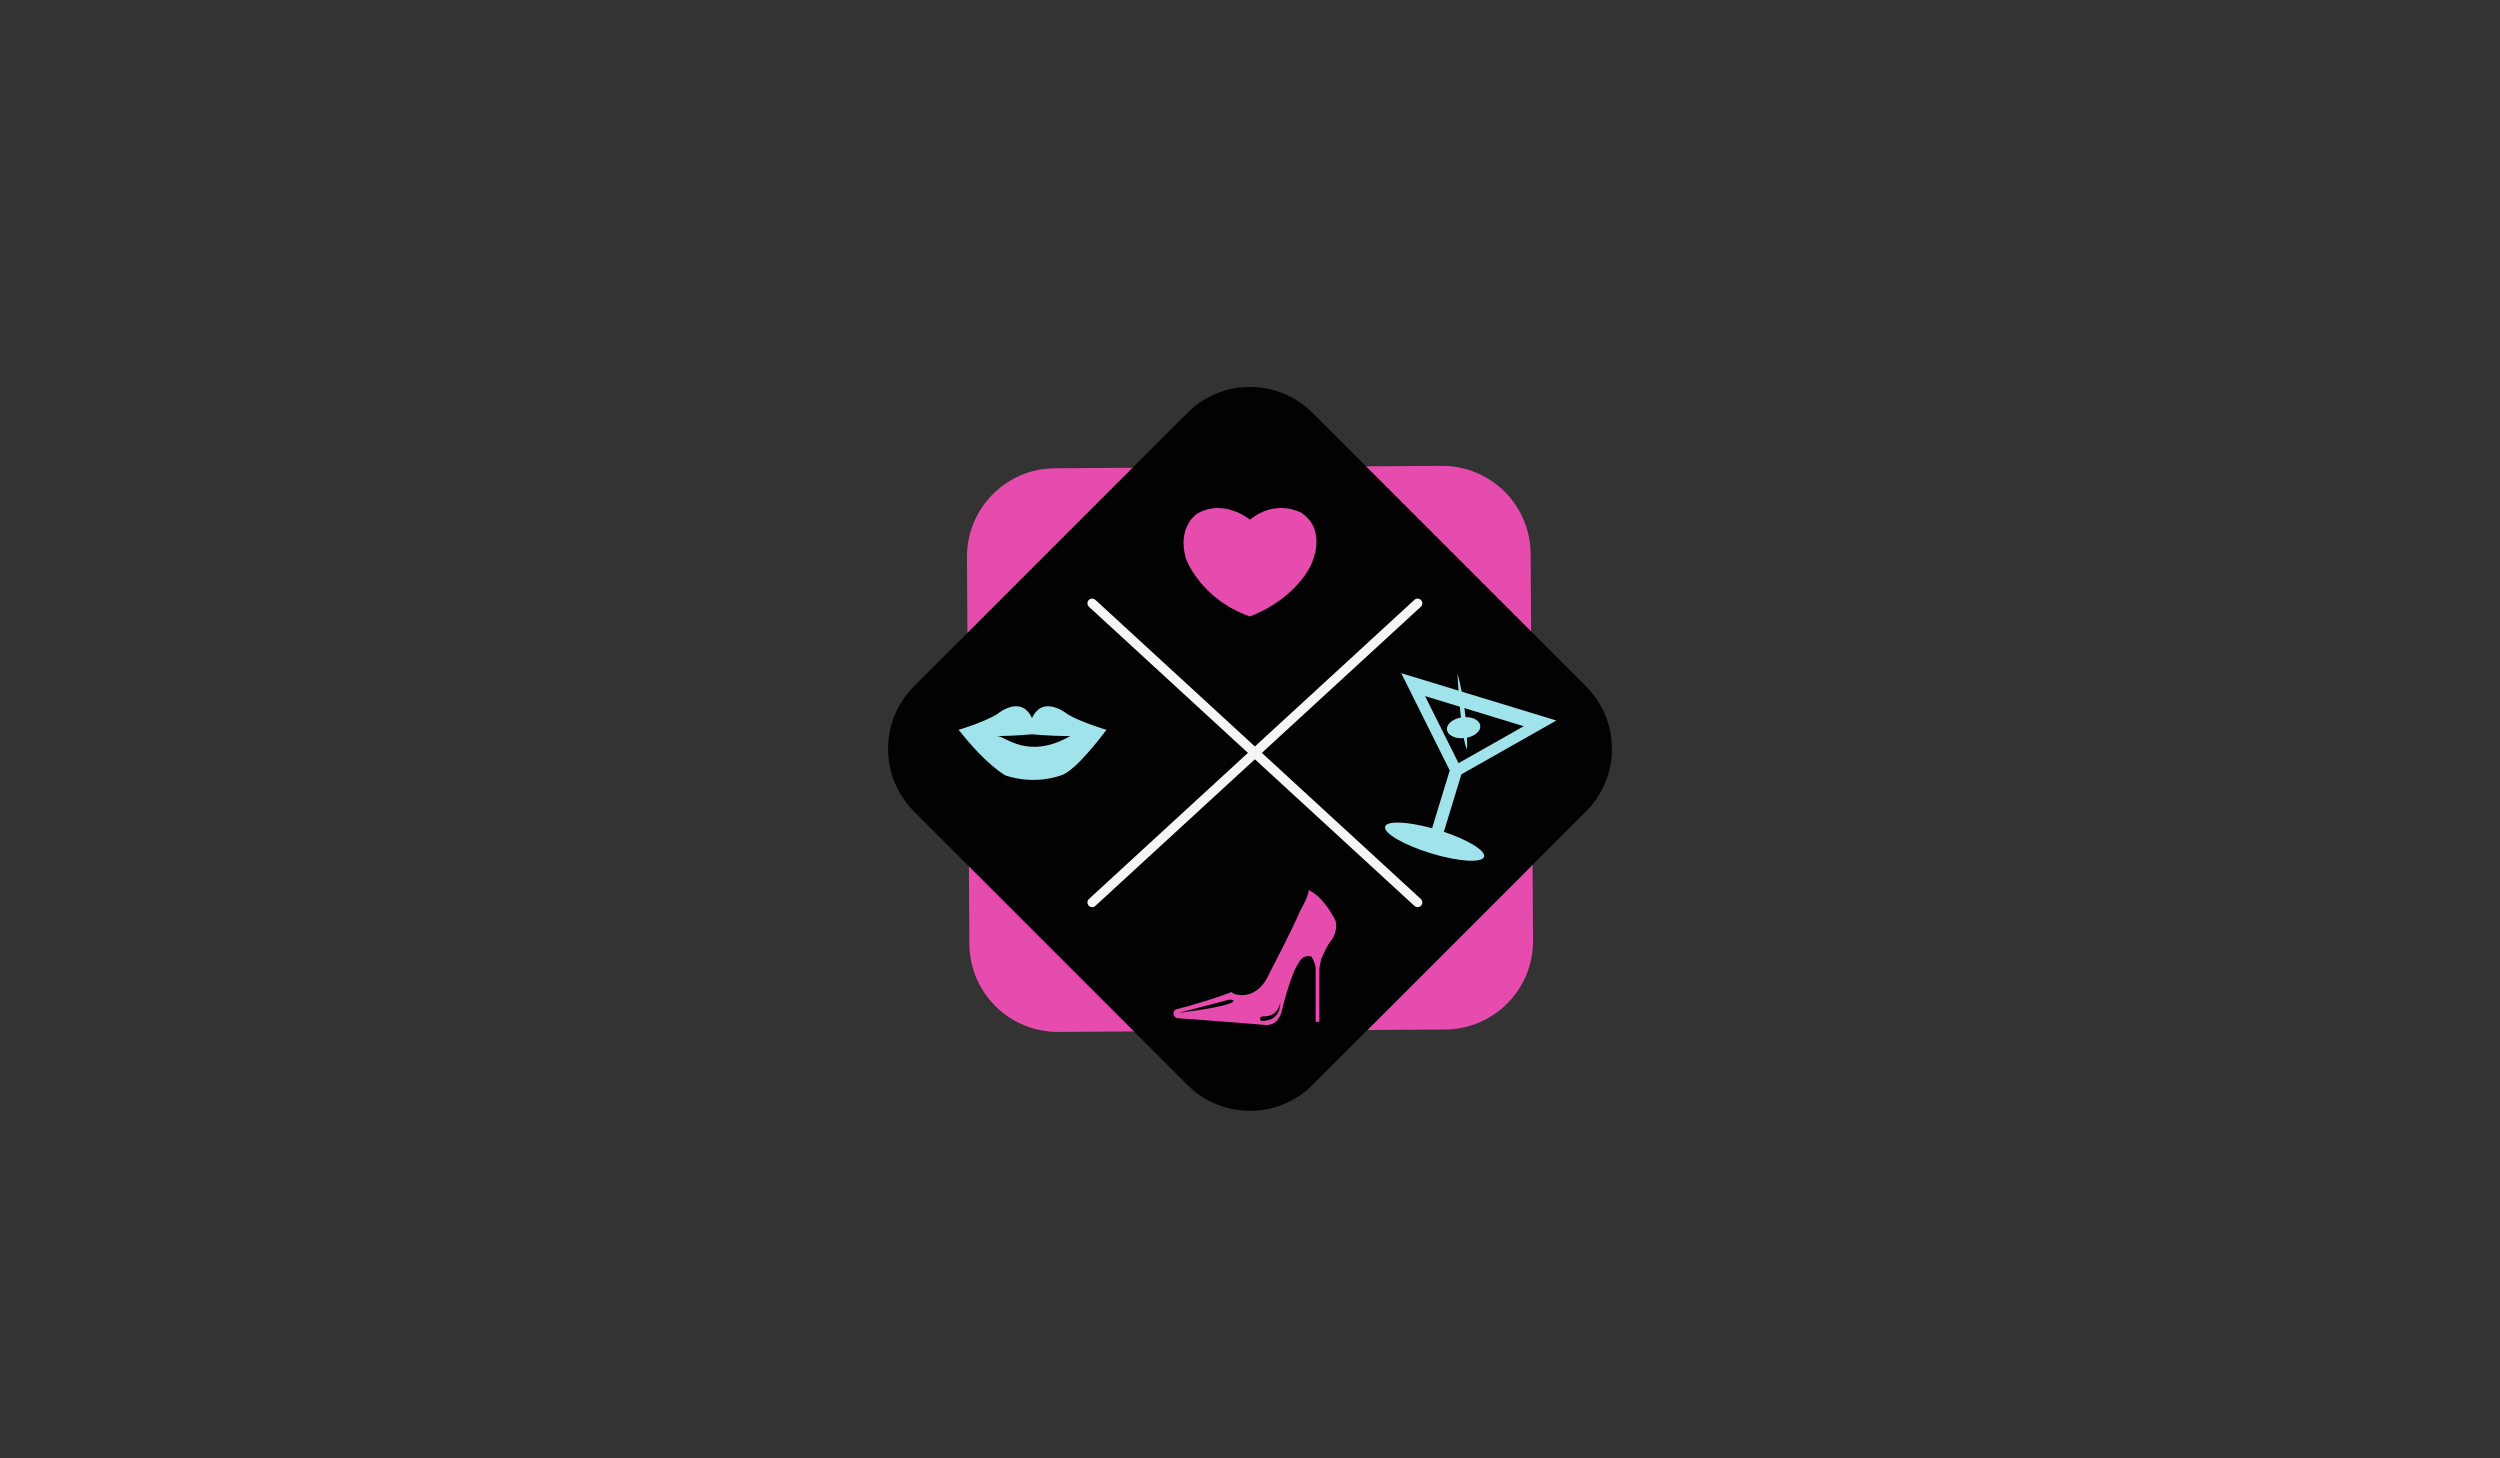 <?xml version="1.0" encoding="utf-8"?>
<!-- Generator: Adobe Illustrator 15.1.0, SVG Export Plug-In . SVG Version: 6.00 Build 0)  -->
<!DOCTYPE svg PUBLIC "-//W3C//DTD SVG 1.1//EN" "http://www.w3.org/Graphics/SVG/1.1/DTD/svg11.dtd">
<svg version="1.1" id="Layer_1" xmlns="http://www.w3.org/2000/svg" xmlns:xlink="http://www.w3.org/1999/xlink" x="0px" y="0px"
	 width="671.992px" height="392px" viewBox="0 0 671.992 392" enable-background="new 0 0 671.992 392" xml:space="preserve">
<rect x="0" y="0" width="671.992" height="392" fill="#333333" stroke="none"/>
<g>
	<path fill="#E54CAE" d="M387.506,125.218l-103.964,0.648c-13.129,0.081-23.706,10.791-23.624,23.92l0.648,103.964
		c0.039,6.306,2.582,12.336,7.067,16.767c4.486,4.43,10.547,6.897,16.853,6.858l103.964-0.649
		c6.565-0.041,12.491-2.738,16.766-7.067c4.275-4.329,6.899-10.289,6.858-16.854l-0.647-103.963
		c-0.04-6.306-2.582-12.336-7.068-16.767C399.874,127.646,393.812,125.179,387.506,125.218z"/>
	<path fill="#020202" d="M426.321,184.486l-73.515-73.515c-9.284-9.284-24.335-9.284-33.62,0l-73.515,73.515
		c-4.458,4.459-6.963,10.505-6.963,16.811c0,6.305,2.504,12.351,6.963,16.81l73.515,73.515c4.642,4.642,10.726,6.963,16.81,6.963
		s12.168-2.321,16.81-6.963l73.516-73.515c4.458-4.459,6.963-10.505,6.963-16.81C433.284,194.991,430.779,188.945,426.321,184.486z"
		/>
	<g>
		<g>
			<path fill="#E54CAE" d="M349.864,137.881c0,0-6.713-3.976-13.878,1.804c0,0-6.893-5.779-14.208-1.625
				c0,0-5.508,3.522-2.981,12.192c0,0,3.945,10.837,17.189,15.443c0,0,11.086-3.789,16.225-13.455
				C352.211,152.239,357.18,142.846,349.864,137.881z"/>
		</g>
	</g>
	<g>
		<g>
			<path fill="#A0E3EA" d="M388.105,223.588l4.717-15.457l25.514-14.459l-41.692-12.725l13.043,26.143l-4.742,15.537
				c-6.639-1.82-12.144-2.055-12.634-0.45c-0.529,1.734,4.996,4.958,12.34,7.2c7.345,2.241,13.728,2.652,14.257,0.917
				C399.401,228.683,394.666,225.788,388.105,223.588z"/>
		</g>
	</g>
	<polygon fill="#020202" points="409.572,195.205 392.05,205.135 383.059,187.112 	"/>
	<g>
		
			<ellipse transform="matrix(0.992 -0.124 0.124 0.992 -21.266 50.501)" fill="#A0E3EA" cx="393.588" cy="195.466" rx="4.512" ry="2.812"/>
		<path fill="#A0E3EA" d="M394.327,201.493c0,0,0.51-8.734-2.576-20.54C391.751,180.953,392.606,198.097,394.327,201.493z"/>
	</g>
	<g>
		<path fill="#E54CAE" d="M358.966,247.456c0,0-2.917-6.271-7.183-8.205c0,0-0.023-0.019-0.074-0.023
			c0.34,1.205-2.273,5.676-2.273,5.676c-2.133,5.087-8.082,16.444-8.082,16.444c-2.88,6.965-8.022,6.126-8.022,6.126
			c-1.442-0.114-2.027-0.472-2.232-0.834c-0.493,0.19-6.685,2.562-14.763,4.608c0,0-1.025,0.192-0.903,1.31
			c0,0,0.12,1.166,1.384,1.166s22.972,1.749,22.972,1.749s3.393,0.753,4.669-3.404c0,0,3.104-13.637,6.13-14.841
			c0,0,1.867-0.693,2.123,0.292c0,0,0.928,1.459,0.928,2.954v14.181h1v-14.181c0,0,0.276-2.552,0.859-3.482
			c0,0,1.14-2.789,2.416-4.321C357.915,252.67,359.769,250.19,358.966,247.456z M316.802,272.263l13.18-3.449
			c0,0,1.118-0.344,1.562,0.168C331.544,268.982,332.771,270.268,316.802,272.263z M340.07,274.374c0,0-1.281,0.308-1.383-0.425
			c-0.033-0.238,0.12-0.851,1.199-0.759c0,0,3.447,0.28,4.233-3.694C344.119,269.496,344.431,273.899,340.07,274.374z"/>
	</g>
	<g>
		<path fill="#A0E3EA" d="M286.907,191.954c0,0-6.529-5.424-9.51,1.086c-2.981-6.51-9.357-1.086-9.357-1.086
			c-3.54,2.167-10.34,4.216-10.34,4.216c2.545,2.89,19.697,1.202,19.697,1.202s17.467,1.688,20.009-1.202
			C297.406,196.17,290.448,194.122,286.907,191.954z"/>
		<path fill="#A0E3EA" d="M297.406,196.17c0,0-8.267,11.324-12.367,12.29c0,0-6.526,2.652-14.724,0c0,0-5.097-2.65-12.614-12.29
			c0,0,8.327,1.726,10.379,1.69c2.048-0.038,8.198,6.51,19.568,0.002L297.406,196.17z"/>
	</g>
	<g>
		<path fill="#F5F5F5" d="M381.047,243.839c-0.307,0-0.614-0.111-0.857-0.335l-87.479-80.401c-0.516-0.475-0.549-1.276-0.076-1.791
			c0.474-0.517,1.276-0.55,1.792-0.076l87.479,80.402c0.515,0.473,0.549,1.276,0.075,1.791
			C381.731,243.701,381.39,243.839,381.047,243.839z"/>
		<path fill="#F5F5F5" d="M293.569,243.839c-0.343,0-0.684-0.138-0.934-0.411c-0.474-0.515-0.44-1.318,0.076-1.791l87.479-80.402
			c0.515-0.475,1.317-0.44,1.791,0.076c0.474,0.515,0.44,1.316-0.075,1.791l-87.479,80.401
			C294.183,243.728,293.875,243.839,293.569,243.839z"/>
	</g>
</g>
</svg>
